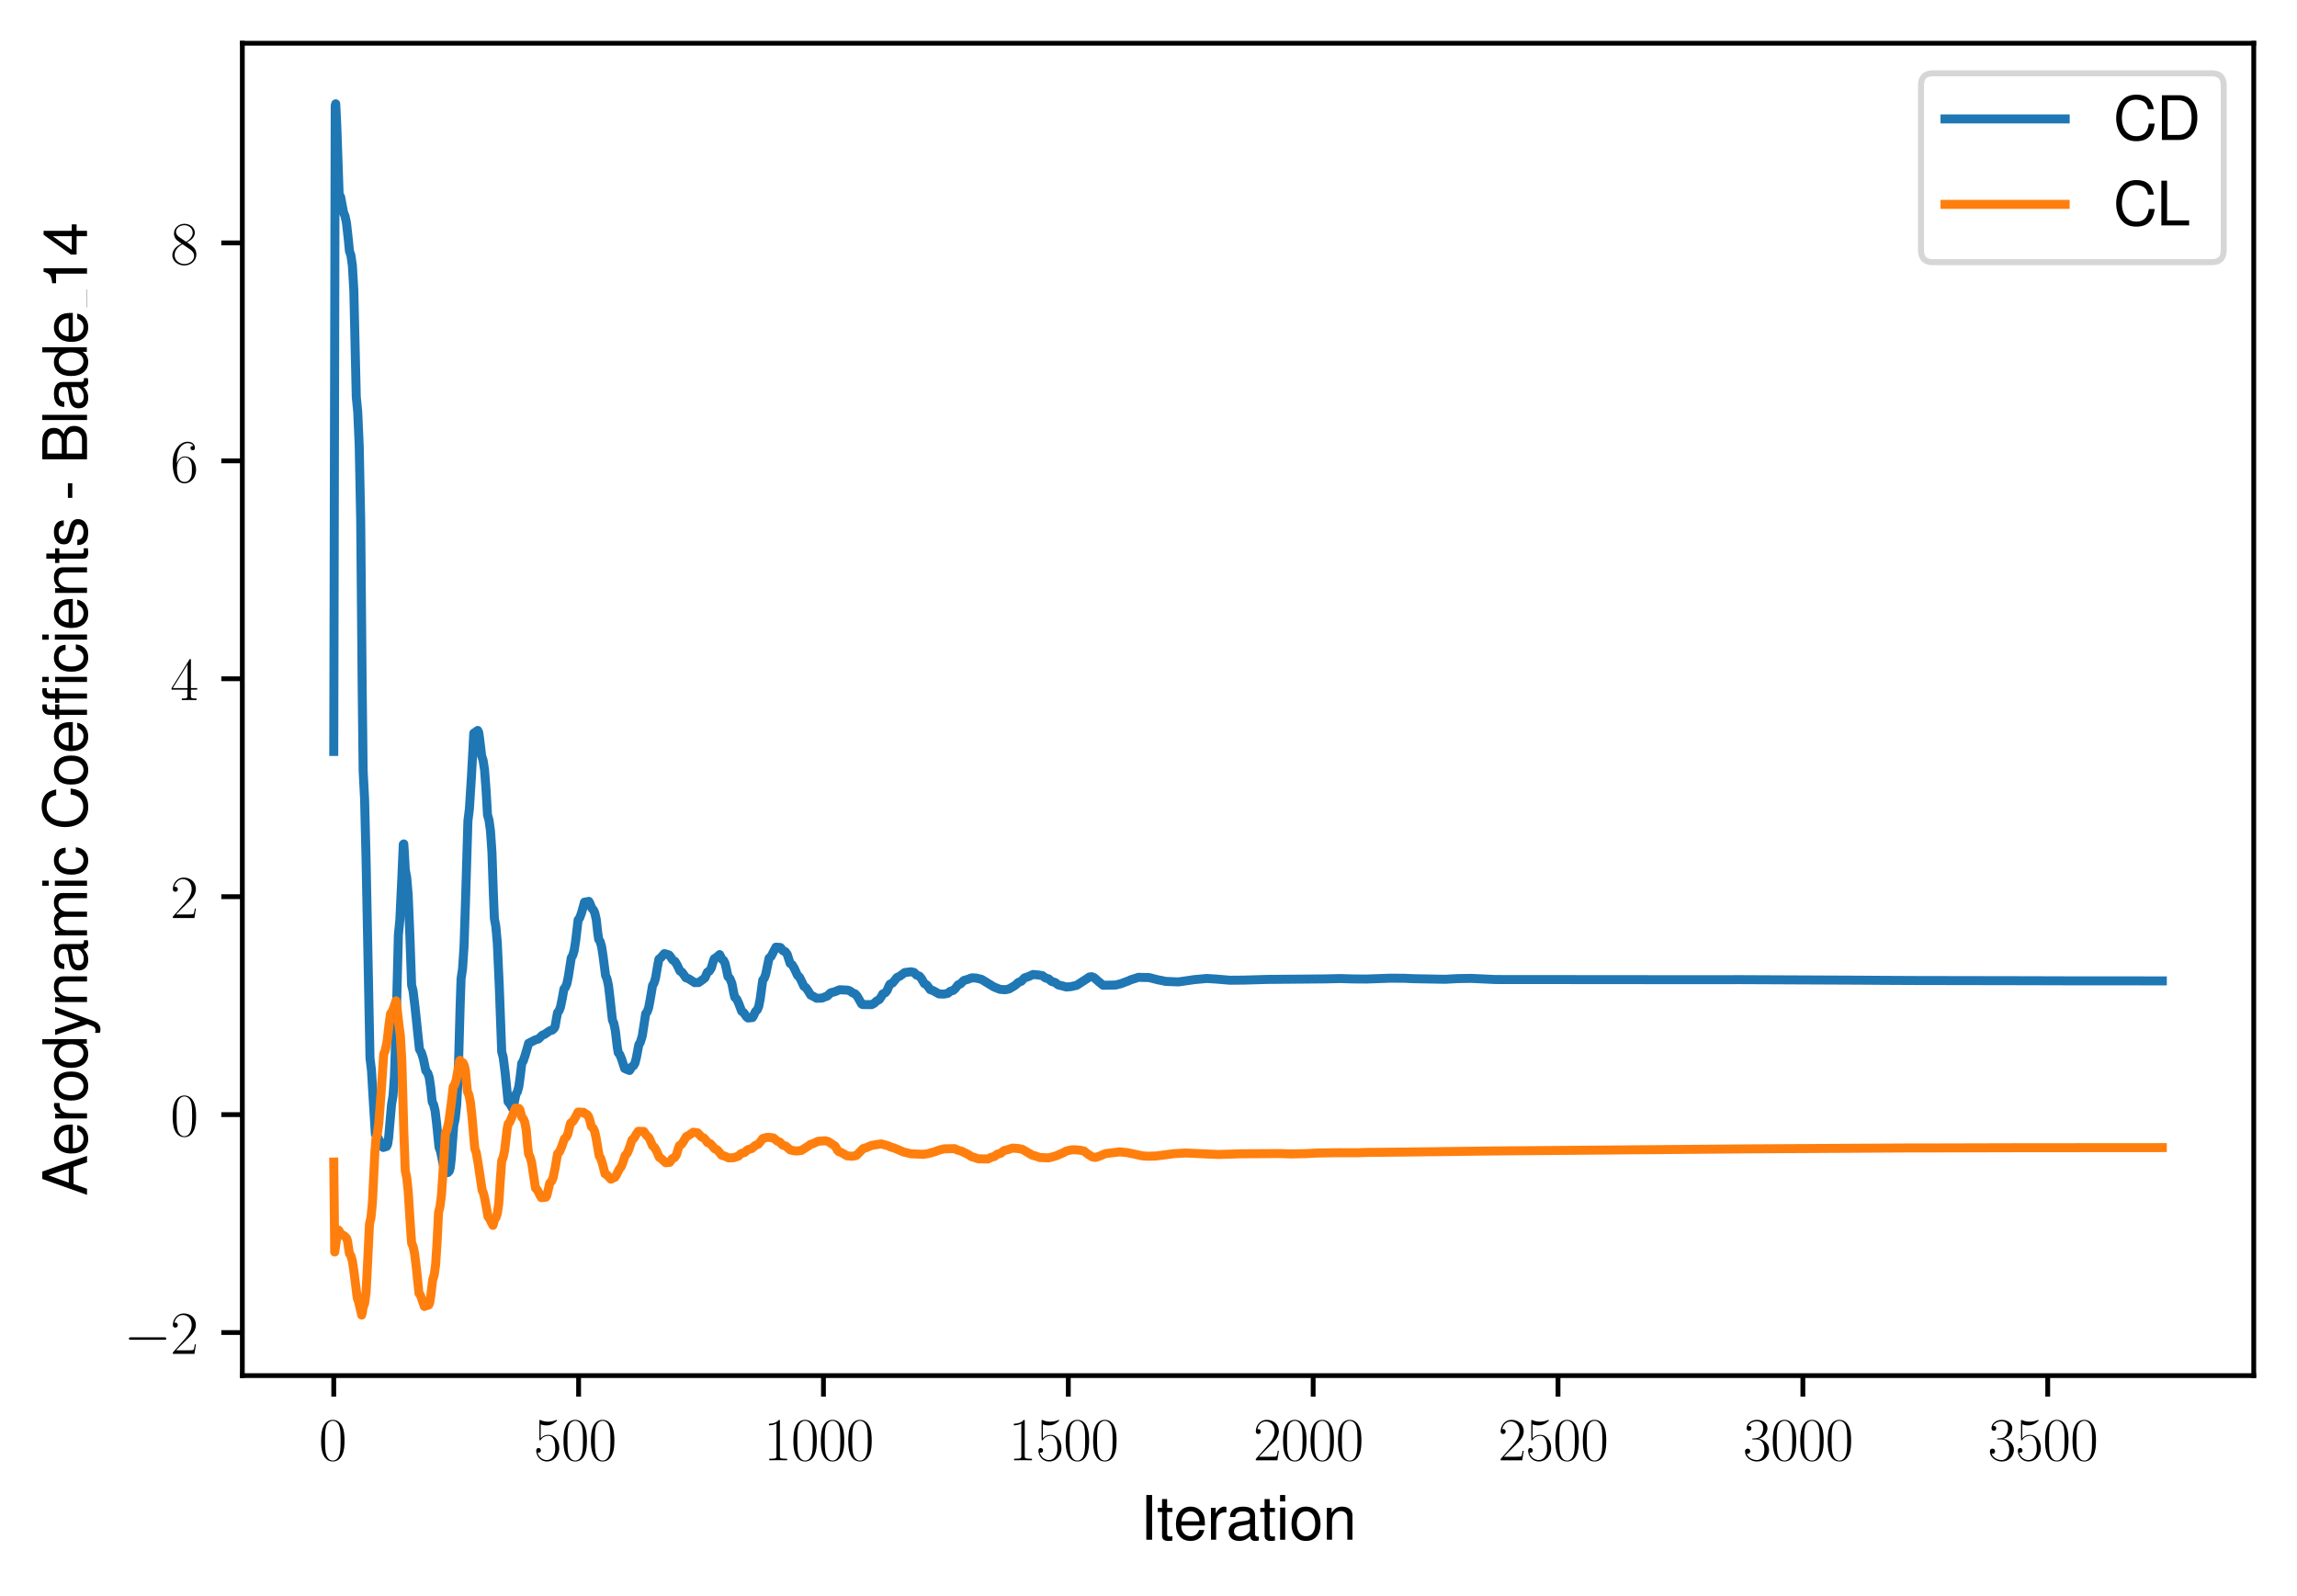 <?xml version="1.0" encoding="utf-8" standalone="no"?>
<!DOCTYPE svg PUBLIC "-//W3C//DTD SVG 1.1//EN"
  "http://www.w3.org/Graphics/SVG/1.1/DTD/svg11.dtd">
<svg xmlns:xlink="http://www.w3.org/1999/xlink" width="382.335pt" height="265.601pt" viewBox="0 0 382.335 265.601" xmlns="http://www.w3.org/2000/svg" version="1.1">
 <defs>
  <style type="text/css">*{stroke-linejoin: round; stroke-linecap: butt}</style>
 </defs>
 <g id="figure_1">
  <g id="patch_1">
   <path d="M 0 265.601 
L 382.335 265.601 
L 382.335 0 
L 0 0 
z
" style="fill: #ffffff"/>
  </g>
  <g id="axes_1">
   <g id="patch_2">
    <path d="M 40.335 228.96 
L 375.135 228.96 
L 375.135 7.2 
L 40.335 7.2 
z
" style="fill: #ffffff"/>
   </g>
   <g id="matplotlib.axis_1">
    <g id="xtick_1">
     <g id="line2d_1">
      <defs>
       <path id="m841165c347" d="M 0 0 
L 0 3.5 
" style="stroke: #000000; stroke-width: 0.8"/>
      </defs>
      <g>
       <use xlink:href="#m841165c347" x="55.553" y="228.96" style="stroke: #000000; stroke-width: 0.8"/>
      </g>
     </g>
     <g id="text_1">
      <!-- $\mathdefault{0}$ -->
      <g transform="translate(53.062 243.058) scale(0.1 -0.1)">
       <defs>
        <path id="CMR17-30" d="M 2688 2038 
C 2688 2430 2682 3099 2413 3613 
C 2176 4063 1798 4224 1466 4224 
C 1158 4224 768 4082 525 3620 
C 269 3137 243 2539 243 2038 
C 243 1671 250 1112 448 623 
C 723 -39 1216 -128 1466 -128 
C 1760 -128 2208 -7 2470 604 
C 2662 1048 2688 1568 2688 2038 
z
M 1466 -26 
C 1056 -26 813 328 723 816 
C 653 1196 653 1749 653 2109 
C 653 2604 653 3015 736 3407 
C 858 3954 1216 4121 1466 4121 
C 1728 4121 2067 3947 2189 3420 
C 2272 3054 2278 2623 2278 2109 
C 2278 1691 2278 1176 2202 797 
C 2067 96 1690 -26 1466 -26 
z
" transform="scale(0.016)"/>
       </defs>
       <use xlink:href="#CMR17-30" transform="scale(0.996)"/>
      </g>
     </g>
    </g>
    <g id="xtick_2">
     <g id="line2d_2">
      <g>
       <use xlink:href="#m841165c347" x="96.309" y="228.96" style="stroke: #000000; stroke-width: 0.8"/>
      </g>
     </g>
     <g id="text_2">
      <!-- $\mathdefault{500}$ -->
      <g transform="translate(88.837 243.058) scale(0.1 -0.1)">
       <defs>
        <path id="CMR17-35" d="M 730 3750 
C 794 3724 1056 3641 1325 3641 
C 1920 3641 2246 3961 2432 4140 
C 2432 4191 2432 4224 2394 4224 
C 2387 4224 2374 4224 2323 4198 
C 2099 4102 1837 4032 1517 4032 
C 1325 4032 1037 4055 723 4191 
C 653 4224 640 4224 634 4224 
C 602 4224 595 4217 595 4090 
L 595 2231 
C 595 2113 595 2080 659 2080 
C 691 2080 704 2093 736 2139 
C 941 2435 1222 2560 1542 2560 
C 1766 2560 2246 2415 2246 1293 
C 2246 1087 2246 716 2054 422 
C 1894 159 1645 25 1370 25 
C 947 25 518 319 403 812 
C 429 806 480 793 506 793 
C 589 793 749 838 749 1036 
C 749 1209 627 1280 506 1280 
C 358 1280 262 1190 262 1011 
C 262 454 704 -128 1382 -128 
C 2042 -128 2669 441 2669 1267 
C 2669 2054 2170 2662 1549 2662 
C 1222 2662 947 2540 730 2304 
L 730 3750 
z
" transform="scale(0.016)"/>
       </defs>
       <use xlink:href="#CMR17-35" transform="scale(0.996)"/>
       <use xlink:href="#CMR17-30" transform="translate(45.69 0) scale(0.996)"/>
       <use xlink:href="#CMR17-30" transform="translate(91.381 0) scale(0.996)"/>
      </g>
     </g>
    </g>
    <g id="xtick_3">
     <g id="line2d_3">
      <g>
       <use xlink:href="#m841165c347" x="137.064" y="228.96" style="stroke: #000000; stroke-width: 0.8"/>
      </g>
     </g>
     <g id="text_3">
      <!-- $\mathdefault{1000}$ -->
      <g transform="translate(127.102 243.058) scale(0.1 -0.1)">
       <defs>
        <path id="CMR17-31" d="M 1702 4083 
C 1702 4217 1696 4224 1606 4224 
C 1357 3927 979 3833 621 3820 
C 602 3820 570 3820 563 3808 
C 557 3795 557 3782 557 3648 
C 755 3648 1088 3686 1344 3839 
L 1344 467 
C 1344 243 1331 166 781 166 
L 589 166 
L 589 0 
C 896 6 1216 12 1523 12 
C 1830 12 2150 6 2458 0 
L 2458 166 
L 2266 166 
C 1715 166 1702 236 1702 467 
L 1702 4083 
z
" transform="scale(0.016)"/>
       </defs>
       <use xlink:href="#CMR17-31" transform="scale(0.996)"/>
       <use xlink:href="#CMR17-30" transform="translate(45.69 0) scale(0.996)"/>
       <use xlink:href="#CMR17-30" transform="translate(91.381 0) scale(0.996)"/>
       <use xlink:href="#CMR17-30" transform="translate(137.071 0) scale(0.996)"/>
      </g>
     </g>
    </g>
    <g id="xtick_4">
     <g id="line2d_4">
      <g>
       <use xlink:href="#m841165c347" x="177.82" y="228.96" style="stroke: #000000; stroke-width: 0.8"/>
      </g>
     </g>
     <g id="text_4">
      <!-- $\mathdefault{1500}$ -->
      <g transform="translate(167.857 243.058) scale(0.1 -0.1)">
       <use xlink:href="#CMR17-31" transform="scale(0.996)"/>
       <use xlink:href="#CMR17-35" transform="translate(45.69 0) scale(0.996)"/>
       <use xlink:href="#CMR17-30" transform="translate(91.381 0) scale(0.996)"/>
       <use xlink:href="#CMR17-30" transform="translate(137.071 0) scale(0.996)"/>
      </g>
     </g>
    </g>
    <g id="xtick_5">
     <g id="line2d_5">
      <g>
       <use xlink:href="#m841165c347" x="218.576" y="228.96" style="stroke: #000000; stroke-width: 0.8"/>
      </g>
     </g>
     <g id="text_5">
      <!-- $\mathdefault{2000}$ -->
      <g transform="translate(208.613 243.058) scale(0.1 -0.1)">
       <defs>
        <path id="CMR17-32" d="M 2669 990 
L 2554 990 
C 2490 537 2438 460 2413 422 
C 2381 371 1920 371 1830 371 
L 602 371 
C 832 620 1280 1073 1824 1596 
C 2214 1966 2669 2400 2669 3033 
C 2669 3788 2067 4224 1395 4224 
C 691 4224 262 3603 262 3027 
C 262 2777 448 2745 525 2745 
C 589 2745 781 2783 781 3007 
C 781 3206 614 3264 525 3264 
C 486 3264 448 3257 422 3244 
C 544 3788 915 4057 1306 4057 
C 1862 4057 2227 3616 2227 3033 
C 2227 2477 1901 1998 1536 1583 
L 262 147 
L 262 0 
L 2515 0 
L 2669 990 
z
" transform="scale(0.016)"/>
       </defs>
       <use xlink:href="#CMR17-32" transform="scale(0.996)"/>
       <use xlink:href="#CMR17-30" transform="translate(45.69 0) scale(0.996)"/>
       <use xlink:href="#CMR17-30" transform="translate(91.381 0) scale(0.996)"/>
       <use xlink:href="#CMR17-30" transform="translate(137.071 0) scale(0.996)"/>
      </g>
     </g>
    </g>
    <g id="xtick_6">
     <g id="line2d_6">
      <g>
       <use xlink:href="#m841165c347" x="259.331" y="228.96" style="stroke: #000000; stroke-width: 0.8"/>
      </g>
     </g>
     <g id="text_6">
      <!-- $\mathdefault{2500}$ -->
      <g transform="translate(249.369 243.058) scale(0.1 -0.1)">
       <use xlink:href="#CMR17-32" transform="scale(0.996)"/>
       <use xlink:href="#CMR17-35" transform="translate(45.69 0) scale(0.996)"/>
       <use xlink:href="#CMR17-30" transform="translate(91.381 0) scale(0.996)"/>
       <use xlink:href="#CMR17-30" transform="translate(137.071 0) scale(0.996)"/>
      </g>
     </g>
    </g>
    <g id="xtick_7">
     <g id="line2d_7">
      <g>
       <use xlink:href="#m841165c347" x="300.087" y="228.96" style="stroke: #000000; stroke-width: 0.8"/>
      </g>
     </g>
     <g id="text_7">
      <!-- $\mathdefault{3000}$ -->
      <g transform="translate(290.125 243.058) scale(0.1 -0.1)">
       <defs>
        <path id="CMR17-33" d="M 1414 2176 
C 1984 2176 2234 1673 2234 1094 
C 2234 322 1824 25 1453 25 
C 1114 25 563 193 390 691 
C 422 678 454 678 486 678 
C 640 678 755 780 755 947 
C 755 1132 614 1216 486 1216 
C 378 1216 211 1164 211 927 
C 211 335 787 -128 1466 -128 
C 2176 -128 2720 432 2720 1087 
C 2720 1718 2208 2176 1600 2246 
C 2086 2347 2554 2776 2554 3353 
C 2554 3856 2048 4224 1472 4224 
C 890 4224 378 3862 378 3347 
C 378 3123 544 3084 627 3084 
C 762 3084 877 3167 877 3334 
C 877 3500 762 3584 627 3584 
C 602 3584 570 3584 544 3571 
C 730 3999 1235 4076 1459 4076 
C 1683 4076 2106 3966 2106 3347 
C 2106 3167 2080 2851 1862 2574 
C 1670 2329 1453 2316 1242 2297 
C 1210 2297 1062 2284 1037 2284 
C 992 2278 966 2272 966 2227 
C 966 2182 973 2176 1101 2176 
L 1414 2176 
z
" transform="scale(0.016)"/>
       </defs>
       <use xlink:href="#CMR17-33" transform="scale(0.996)"/>
       <use xlink:href="#CMR17-30" transform="translate(45.69 0) scale(0.996)"/>
       <use xlink:href="#CMR17-30" transform="translate(91.381 0) scale(0.996)"/>
       <use xlink:href="#CMR17-30" transform="translate(137.071 0) scale(0.996)"/>
      </g>
     </g>
    </g>
    <g id="xtick_8">
     <g id="line2d_8">
      <g>
       <use xlink:href="#m841165c347" x="340.843" y="228.96" style="stroke: #000000; stroke-width: 0.8"/>
      </g>
     </g>
     <g id="text_8">
      <!-- $\mathdefault{3500}$ -->
      <g transform="translate(330.88 243.058) scale(0.1 -0.1)">
       <use xlink:href="#CMR17-33" transform="scale(0.996)"/>
       <use xlink:href="#CMR17-35" transform="translate(45.69 0) scale(0.996)"/>
       <use xlink:href="#CMR17-30" transform="translate(91.381 0) scale(0.996)"/>
       <use xlink:href="#CMR17-30" transform="translate(137.071 0) scale(0.996)"/>
      </g>
     </g>
    </g>
    <g id="text_9">
     <!-- Iteration -->
     <g transform="translate(189.787 256.279) scale(0.1 -0.1)">
      <defs>
       <path id="NimbusSanL-Regu-49" d="M 1242 4672 
L 640 4672 
L 640 0 
L 1242 0 
L 1242 4672 
z
" transform="scale(0.016)"/>
       <path id="NimbusSanL-Regu-74" d="M 1626 3328 
L 1075 3328 
L 1075 4249 
L 544 4249 
L 544 3328 
L 90 3328 
L 90 2892 
L 544 2892 
L 544 402 
C 544 64 774 -128 1190 -128 
C 1318 -128 1446 -116 1626 -84 
L 1626 364 
C 1555 345 1472 339 1370 339 
C 1139 339 1075 402 1075 634 
L 1075 2892 
L 1626 2892 
L 1626 3328 
z
" transform="scale(0.016)"/>
       <path id="NimbusSanL-Regu-65" d="M 3283 1484 
C 3283 1998 3245 2311 3149 2565 
C 2931 3123 2419 3456 1792 3456 
C 858 3456 256 2734 256 1619 
C 256 545 838 -128 1779 -128 
C 2547 -128 3078 307 3213 1018 
L 2675 1018 
C 2528 588 2227 364 1798 364 
C 1459 364 1171 514 992 787 
C 864 974 819 1161 813 1484 
L 3283 1484 
z
M 826 1920 
C 870 2552 1248 2963 1786 2963 
C 2310 2963 2714 2519 2714 1959 
C 2714 1946 2714 1933 2707 1920 
L 826 1920 
z
" transform="scale(0.016)"/>
       <path id="NimbusSanL-Regu-72" d="M 442 3328 
L 442 0 
L 979 0 
L 979 1727 
C 979 2203 1101 2514 1357 2698 
C 1523 2819 1683 2857 2054 2863 
L 2054 3404 
C 1965 3449 1920 3456 1850 3456 
C 1504 3456 1242 3251 934 2750 
L 934 3328 
L 442 3328 
z
" transform="scale(0.016)"/>
       <path id="NimbusSanL-Regu-61" d="M 3424 332 
C 3366 320 3341 320 3309 320 
C 3123 320 3021 415 3021 581 
L 3021 2542 
C 3021 3135 2586 3456 1760 3456 
C 1274 3456 870 3315 646 3065 
C 493 2893 429 2702 416 2370 
L 954 2370 
C 998 2778 1242 2963 1741 2963 
C 2221 2963 2490 2784 2490 2466 
L 2490 2326 
C 2490 2103 2355 2007 1933 1956 
C 1178 1861 1062 1835 858 1753 
C 467 1593 269 1294 269 861 
C 269 256 691 -128 1370 -128 
C 1792 -128 2131 19 2509 364 
C 2547 25 2714 -128 3059 -128 
C 3168 -128 3251 -116 3424 -71 
L 3424 332 
z
M 2490 1071 
C 2490 893 2438 785 2278 638 
C 2061 441 1798 339 1485 339 
C 1069 339 826 536 826 874 
C 826 1224 1062 1402 1632 1485 
C 2195 1562 2310 1587 2490 1670 
L 2490 1071 
z
" transform="scale(0.016)"/>
       <path id="NimbusSanL-Regu-69" d="M 960 3358 
L 429 3358 
L 429 0 
L 960 0 
L 960 3358 
z
M 960 4672 
L 422 4672 
L 422 3999 
L 960 3999 
L 960 4672 
z
" transform="scale(0.016)"/>
       <path id="NimbusSanL-Regu-6f" d="M 1741 3456 
C 800 3456 230 2784 230 1663 
C 230 543 794 -128 1747 -128 
C 2688 -128 3264 543 3264 1638 
C 3264 2791 2707 3456 1741 3456 
z
M 1747 2963 
C 2349 2963 2707 2472 2707 1644 
C 2707 861 2336 364 1747 364 
C 1152 364 787 855 787 1663 
C 787 2466 1152 2963 1747 2963 
z
" transform="scale(0.016)"/>
       <path id="NimbusSanL-Regu-6e" d="M 448 3328 
L 448 0 
L 986 0 
L 986 1835 
C 986 2539 1344 2988 1894 2988 
C 2317 2988 2586 2732 2586 2328 
L 2586 0 
L 3117 0 
L 3117 2539 
C 3117 3097 2701 3456 2054 3456 
C 1555 3456 1235 3263 941 2796 
L 941 3328 
L 448 3328 
z
" transform="scale(0.016)"/>
      </defs>
      <use xlink:href="#NimbusSanL-Regu-49" transform="scale(0.996)"/>
      <use xlink:href="#NimbusSanL-Regu-74" transform="translate(27.695 0) scale(0.996)"/>
      <use xlink:href="#NimbusSanL-Regu-65" transform="translate(55.39 0) scale(0.996)"/>
      <use xlink:href="#NimbusSanL-Regu-72" transform="translate(110.782 0) scale(0.996)"/>
      <use xlink:href="#NimbusSanL-Regu-61" transform="translate(142.961 0) scale(0.996)"/>
      <use xlink:href="#NimbusSanL-Regu-74" transform="translate(198.353 0) scale(0.996)"/>
      <use xlink:href="#NimbusSanL-Regu-69" transform="translate(226.048 0) scale(0.996)"/>
      <use xlink:href="#NimbusSanL-Regu-6f" transform="translate(248.165 0) scale(0.996)"/>
      <use xlink:href="#NimbusSanL-Regu-6e" transform="translate(303.556 0) scale(0.996)"/>
     </g>
    </g>
   </g>
   <g id="matplotlib.axis_2">
    <g id="ytick_1">
     <g id="line2d_9">
      <defs>
       <path id="mbb649a0498" d="M 0 0 
L -3.5 0 
" style="stroke: #000000; stroke-width: 0.8"/>
      </defs>
      <g>
       <use xlink:href="#mbb649a0498" x="40.335" y="221.796" style="stroke: #000000; stroke-width: 0.8"/>
      </g>
     </g>
     <g id="text_10">
      <!-- $\mathdefault{−2}$ -->
      <g transform="translate(20.605 225.345) scale(0.1 -0.1)">
       <defs>
        <path id="CMSY10-0" d="M 4218 1472 
C 4326 1472 4442 1472 4442 1600 
C 4442 1728 4326 1728 4218 1728 
L 755 1728 
C 646 1728 531 1728 531 1600 
C 531 1472 646 1472 755 1472 
L 4218 1472 
z
" transform="scale(0.016)"/>
       </defs>
       <use xlink:href="#CMSY10-0" transform="scale(0.996)"/>
       <use xlink:href="#CMR17-32" transform="translate(77.487 0) scale(0.996)"/>
      </g>
     </g>
    </g>
    <g id="ytick_2">
     <g id="line2d_10">
      <g>
       <use xlink:href="#mbb649a0498" x="40.335" y="185.523" style="stroke: #000000; stroke-width: 0.8"/>
      </g>
     </g>
     <g id="text_11">
      <!-- $\mathdefault{0}$ -->
      <g transform="translate(28.353 189.072) scale(0.1 -0.1)">
       <use xlink:href="#CMR17-30" transform="scale(0.996)"/>
      </g>
     </g>
    </g>
    <g id="ytick_3">
     <g id="line2d_11">
      <g>
       <use xlink:href="#mbb649a0498" x="40.335" y="149.25" style="stroke: #000000; stroke-width: 0.8"/>
      </g>
     </g>
     <g id="text_12">
      <!-- $\mathdefault{2}$ -->
      <g transform="translate(28.353 152.8) scale(0.1 -0.1)">
       <use xlink:href="#CMR17-32" transform="scale(0.996)"/>
      </g>
     </g>
    </g>
    <g id="ytick_4">
     <g id="line2d_12">
      <g>
       <use xlink:href="#mbb649a0498" x="40.335" y="112.978" style="stroke: #000000; stroke-width: 0.8"/>
      </g>
     </g>
     <g id="text_13">
      <!-- $\mathdefault{4}$ -->
      <g transform="translate(28.353 116.527) scale(0.1 -0.1)">
       <defs>
        <path id="CMR17-34" d="M 2150 4147 
C 2150 4281 2144 4288 2029 4288 
L 128 1254 
L 128 1088 
L 1779 1088 
L 1779 460 
C 1779 230 1766 166 1318 166 
L 1197 166 
L 1197 0 
C 1402 12 1747 12 1965 12 
C 2182 12 2528 12 2733 0 
L 2733 166 
L 2611 166 
C 2163 166 2150 230 2150 460 
L 2150 1088 
L 2803 1088 
L 2803 1254 
L 2150 1254 
L 2150 4147 
z
M 1798 3723 
L 1798 1254 
L 256 1254 
L 1798 3723 
z
" transform="scale(0.016)"/>
       </defs>
       <use xlink:href="#CMR17-34" transform="scale(0.996)"/>
      </g>
     </g>
    </g>
    <g id="ytick_5">
     <g id="line2d_13">
      <g>
       <use xlink:href="#mbb649a0498" x="40.335" y="76.705" style="stroke: #000000; stroke-width: 0.8"/>
      </g>
     </g>
     <g id="text_14">
      <!-- $\mathdefault{6}$ -->
      <g transform="translate(28.353 80.254) scale(0.1 -0.1)">
       <defs>
        <path id="CMR17-36" d="M 678 2198 
C 678 3712 1395 4076 1811 4076 
C 1946 4076 2272 4049 2400 3782 
C 2298 3782 2106 3782 2106 3558 
C 2106 3385 2246 3328 2336 3328 
C 2394 3328 2566 3353 2566 3571 
C 2566 3987 2246 4224 1805 4224 
C 1043 4224 243 3411 243 2011 
C 243 257 966 -128 1478 -128 
C 2099 -128 2688 431 2688 1295 
C 2688 2101 2170 2688 1517 2688 
C 1126 2688 838 2430 678 1979 
L 678 2198 
z
M 1478 25 
C 691 25 691 1212 691 1450 
C 691 1914 909 2585 1504 2585 
C 1613 2585 1926 2585 2138 2140 
C 2253 1889 2253 1624 2253 1302 
C 2253 954 2253 696 2118 438 
C 1978 173 1773 25 1478 25 
z
" transform="scale(0.016)"/>
       </defs>
       <use xlink:href="#CMR17-36" transform="scale(0.996)"/>
      </g>
     </g>
    </g>
    <g id="ytick_6">
     <g id="line2d_14">
      <g>
       <use xlink:href="#mbb649a0498" x="40.335" y="40.433" style="stroke: #000000; stroke-width: 0.8"/>
      </g>
     </g>
     <g id="text_15">
      <!-- $\mathdefault{8}$ -->
      <g transform="translate(28.353 43.982) scale(0.1 -0.1)">
       <defs>
        <path id="CMR17-38" d="M 1741 2289 
C 2144 2494 2554 2803 2554 3298 
C 2554 3884 1990 4224 1472 4224 
C 890 4224 378 3800 378 3215 
C 378 3054 416 2777 666 2533 
C 730 2469 998 2276 1171 2154 
C 883 2006 211 1652 211 945 
C 211 282 838 -128 1459 -128 
C 2144 -128 2720 366 2720 1022 
C 2720 1607 2330 1877 2074 2051 
L 1741 2289 
z
M 902 2855 
C 851 2887 595 3086 595 3388 
C 595 3781 998 4076 1459 4076 
C 1965 4076 2336 3716 2336 3298 
C 2336 2700 1670 2359 1638 2359 
C 1632 2359 1626 2359 1574 2398 
L 902 2855 
z
M 2080 1536 
C 2176 1466 2483 1253 2483 861 
C 2483 385 2010 25 1472 25 
C 890 25 448 443 448 951 
C 448 1459 838 1884 1280 2083 
L 2080 1536 
z
" transform="scale(0.016)"/>
       </defs>
       <use xlink:href="#CMR17-38" transform="scale(0.996)"/>
      </g>
     </g>
    </g>
    <g id="text_16">
     <!-- Aerodynamic Coefficients - Blade_14 -->
     <g transform="translate(14.483 199.05) rotate(-90) scale(0.1 -0.1)">
      <defs>
       <path id="NimbusSanL-Regu-41" d="M 3034 1408 
L 3514 0 
L 4179 0 
L 2541 4672 
L 1773 4672 
L 109 0 
L 742 0 
L 1235 1408 
L 3034 1408 
z
M 2867 1907 
L 1382 1907 
L 2150 4032 
L 2867 1907 
z
" transform="scale(0.016)"/>
       <path id="NimbusSanL-Regu-64" d="M 3168 4672 
L 2637 4672 
L 2637 2937 
C 2413 3276 2054 3456 1606 3456 
C 736 3456 166 2759 166 1695 
C 166 568 723 -128 1626 -128 
C 2086 -128 2406 44 2694 460 
L 2694 19 
L 3168 19 
L 3168 4672 
z
M 1696 2956 
C 2272 2956 2637 2447 2637 1651 
C 2637 880 2266 371 1702 371 
C 1114 371 723 887 723 1663 
C 723 2440 1114 2956 1696 2956 
z
" transform="scale(0.016)"/>
       <path id="NimbusSanL-Regu-79" d="M 2483 3328 
L 1555 724 
L 698 3328 
L 128 3328 
L 1261 -29 
L 1056 -558 
C 973 -794 851 -884 627 -884 
C 550 -884 461 -871 346 -845 
L 346 -1325 
C 454 -1383 563 -1408 704 -1408 
C 877 -1408 1062 -1351 1203 -1248 
C 1370 -1127 1466 -986 1568 -718 
L 3059 3328 
L 2483 3328 
z
" transform="scale(0.016)"/>
       <path id="NimbusSanL-Regu-6d" d="M 448 3328 
L 448 0 
L 986 0 
L 986 2089 
C 986 2597 1338 2988 1773 2988 
C 2170 2988 2394 2744 2394 2315 
L 2394 0 
L 2931 0 
L 2931 2109 
C 2931 2597 3283 2988 3718 2988 
C 4109 2988 4339 2738 4339 2315 
L 4339 0 
L 4877 0 
L 4877 2520 
C 4877 3123 4531 3456 3904 3456 
C 3456 3456 3187 3321 2874 2943 
C 2675 3302 2406 3456 1971 3456 
C 1523 3456 1229 3289 941 2886 
L 941 3328 
L 448 3328 
z
" transform="scale(0.016)"/>
       <path id="NimbusSanL-Regu-63" d="M 3014 2237 
C 2989 2561 2918 2771 2790 2956 
C 2560 3270 2157 3456 1690 3456 
C 787 3456 198 2740 198 1632 
C 198 555 774 -128 1683 -128 
C 2483 -128 2989 352 3053 1167 
L 2515 1167 
C 2426 632 2150 364 1696 364 
C 1107 364 755 842 755 1632 
C 755 2466 1101 2963 1683 2963 
C 2131 2963 2413 2701 2477 2237 
L 3014 2237 
z
" transform="scale(0.016)"/>
       <path id="NimbusSanL-Regu-43" d="M 4237 3219 
C 4051 4236 3462 4736 2438 4736 
C 1811 4736 1306 4537 960 4154 
C 538 3696 307 3035 307 2284 
C 307 1522 544 867 986 415 
C 1344 44 1805 -128 2413 -128 
C 3552 -128 4192 485 4333 1712 
L 3718 1712 
C 3667 1394 3603 1178 3507 994 
C 3315 612 2918 396 2419 396 
C 1491 396 902 1134 902 2291 
C 902 3480 1466 4211 2368 4211 
C 2746 4211 3098 4096 3290 3918 
C 3462 3759 3558 3562 3629 3219 
L 4237 3219 
z
" transform="scale(0.016)"/>
       <path id="NimbusSanL-Regu-66" d="M 1651 3328 
L 1094 3328 
L 1094 3860 
C 1094 4087 1222 4204 1466 4204 
C 1510 4204 1530 4204 1651 4198 
L 1651 4639 
C 1530 4665 1459 4672 1350 4672 
C 858 4672 563 4390 563 3905 
L 563 3328 
L 115 3328 
L 115 2892 
L 563 2892 
L 563 0 
L 1094 0 
L 1094 2892 
L 1651 2892 
L 1651 3328 
z
" transform="scale(0.016)"/>
       <path id="NimbusSanL-Regu-2" d="M 1613 3328 
L 1056 3328 
L 1056 3860 
C 1056 4087 1184 4204 1427 4204 
C 1472 4204 1491 4204 1613 4198 
L 1613 4639 
C 1491 4665 1421 4672 1312 4672 
C 819 4672 525 4390 525 3905 
L 525 3328 
L 77 3328 
L 77 2892 
L 525 2892 
L 525 0 
L 1056 0 
L 1056 2892 
L 1613 2892 
L 1613 3328 
z
M 2790 3328 
L 2259 3328 
L 2259 0 
L 2790 0 
L 2790 3328 
z
M 2790 4672 
L 2259 4672 
L 2259 3999 
L 2790 3999 
L 2790 4672 
z
" transform="scale(0.016)"/>
       <path id="NimbusSanL-Regu-73" d="M 2803 2428 
C 2797 3084 2362 3456 1587 3456 
C 806 3456 301 3052 301 2434 
C 301 1912 570 1663 1363 1472 
L 1862 1351 
C 2234 1262 2381 1129 2381 887 
C 2381 574 2067 364 1600 364 
C 1312 364 1069 447 934 587 
C 851 683 813 778 781 1014 
L 218 1014 
C 243 243 678 -128 1555 -128 
C 2400 -128 2938 288 2938 931 
C 2938 1428 2656 1702 1990 1861 
L 1478 1982 
C 1043 2084 858 2224 858 2459 
C 858 2765 1133 2963 1568 2963 
C 1997 2963 2227 2778 2240 2428 
L 2803 2428 
z
" transform="scale(0.016)"/>
       <path id="NimbusSanL-Regu-2d" d="M 1818 1996 
L 294 1996 
L 294 1536 
L 1818 1536 
L 1818 1996 
z
" transform="scale(0.016)"/>
       <path id="NimbusSanL-Regu-42" d="M 506 0 
L 2611 0 
C 3053 0 3379 121 3629 390 
C 3859 632 3987 961 3987 1321 
C 3987 1878 3731 2214 3136 2444 
C 3558 2643 3782 2994 3782 3476 
C 3782 3821 3654 4127 3411 4345 
C 3168 4569 2848 4672 2400 4672 
L 506 4672 
L 506 0 
z
M 1101 2636 
L 1101 4147 
L 2253 4147 
C 2586 4147 2771 4101 2931 3977 
C 3098 3847 3187 3652 3187 3391 
C 3187 3138 3098 2936 2931 2806 
C 2771 2682 2586 2636 2253 2636 
L 1101 2636 
z
M 1101 524 
L 1101 2112 
L 2554 2112 
C 2842 2112 3034 2042 3174 1890 
C 3315 1745 3392 1542 3392 1315 
C 3392 1093 3315 891 3174 746 
C 3034 594 2842 524 2554 524 
L 1101 524 
z
" transform="scale(0.016)"/>
       <path id="NimbusSanL-Regu-6c" d="M 973 4672 
L 435 4672 
L 435 0 
L 973 0 
L 973 4672 
z
" transform="scale(0.016)"/>
       <path id="NimbusSanL-Regu-31" d="M 1658 3232 
L 1658 0 
L 2221 0 
L 2221 4537 
L 1850 4537 
C 1651 3840 1523 3744 653 3635 
L 653 3232 
L 1658 3232 
z
" transform="scale(0.016)"/>
       <path id="NimbusSanL-Regu-34" d="M 2093 1088 
L 2093 0 
L 2656 0 
L 2656 1088 
L 3328 1088 
L 3328 1593 
L 2656 1593 
L 2656 4537 
L 2240 4537 
L 179 1683 
L 179 1088 
L 2093 1088 
z
M 2093 1593 
L 672 1593 
L 2093 3577 
L 2093 1593 
z
" transform="scale(0.016)"/>
      </defs>
      <use xlink:href="#NimbusSanL-Regu-41" transform="scale(0.996)"/>
      <use xlink:href="#NimbusSanL-Regu-65" transform="translate(66.45 0) scale(0.996)"/>
      <use xlink:href="#NimbusSanL-Regu-72" transform="translate(121.842 0) scale(0.996)"/>
      <use xlink:href="#NimbusSanL-Regu-6f" transform="translate(155.017 0) scale(0.996)"/>
      <use xlink:href="#NimbusSanL-Regu-64" transform="translate(210.409 0) scale(0.996)"/>
      <use xlink:href="#NimbusSanL-Regu-79" transform="translate(265.8 0) scale(0.996)"/>
      <use xlink:href="#NimbusSanL-Regu-6e" transform="translate(315.613 0) scale(0.996)"/>
      <use xlink:href="#NimbusSanL-Regu-61" transform="translate(371.005 0) scale(0.996)"/>
      <use xlink:href="#NimbusSanL-Regu-6d" transform="translate(426.397 0) scale(0.996)"/>
      <use xlink:href="#NimbusSanL-Regu-69" transform="translate(509.385 0) scale(0.996)"/>
      <use xlink:href="#NimbusSanL-Regu-63" transform="translate(531.502 0) scale(0.996)"/>
      <use xlink:href="#NimbusSanL-Regu-43" transform="translate(609.01 0) scale(0.996)"/>
      <use xlink:href="#NimbusSanL-Regu-6f" transform="translate(680.94 0) scale(0.996)"/>
      <use xlink:href="#NimbusSanL-Regu-65" transform="translate(736.332 0) scale(0.996)"/>
      <use xlink:href="#NimbusSanL-Regu-66" transform="translate(791.724 0) scale(0.996)"/>
      <use xlink:href="#NimbusSanL-Regu-2" transform="translate(819.419 0) scale(0.996)"/>
      <use xlink:href="#NimbusSanL-Regu-63" transform="translate(869.232 0) scale(0.996)"/>
      <use xlink:href="#NimbusSanL-Regu-69" transform="translate(919.045 0) scale(0.996)"/>
      <use xlink:href="#NimbusSanL-Regu-65" transform="translate(941.162 0) scale(0.996)"/>
      <use xlink:href="#NimbusSanL-Regu-6e" transform="translate(996.554 0) scale(0.996)"/>
      <use xlink:href="#NimbusSanL-Regu-74" transform="translate(1051.945 0) scale(0.996)"/>
      <use xlink:href="#NimbusSanL-Regu-73" transform="translate(1079.641 0) scale(0.996)"/>
      <use xlink:href="#NimbusSanL-Regu-2d" transform="translate(1157.149 0) scale(0.996)"/>
      <use xlink:href="#NimbusSanL-Regu-42" transform="translate(1218.019 0) scale(0.996)"/>
      <use xlink:href="#NimbusSanL-Regu-6c" transform="translate(1284.469 0) scale(0.996)"/>
      <use xlink:href="#NimbusSanL-Regu-61" transform="translate(1306.586 0) scale(0.996)"/>
      <use xlink:href="#NimbusSanL-Regu-64" transform="translate(1361.978 0) scale(0.996)"/>
      <use xlink:href="#NimbusSanL-Regu-65" transform="translate(1417.37 0) scale(0.996)"/>
      <use xlink:href="#NimbusSanL-Regu-31" transform="translate(1508.627 0) scale(0.996)"/>
      <use xlink:href="#NimbusSanL-Regu-34" transform="translate(1564.019 0) scale(0.996)"/>
      <path d="M 1478.739 0 
L 1508.627 0 
L 1508.627 0.399 
L 1478.739 0.399 
L 1478.739 0 
z
"/>
     </g>
    </g>
   </g>
   <g id="line2d_15">
    <path d="M 55.553 125.073 
L 55.797 17.576 
L 55.879 17.28 
L 56.042 20.525 
L 56.45 32.384 
L 56.694 32.766 
L 57.183 35.374 
L 57.428 35.966 
L 57.672 37.115 
L 57.998 40.042 
L 58.161 41.787 
L 58.406 42.483 
L 58.65 44.166 
L 58.895 48.345 
L 59.139 58.973 
L 59.302 66.052 
L 59.547 68.582 
L 59.792 74.226 
L 60.036 86.501 
L 60.281 114.201 
L 60.444 128.244 
L 60.688 133.047 
L 60.933 143.129 
L 61.585 176.108 
L 61.829 178.113 
L 62.155 183.554 
L 62.481 188.796 
L 62.889 189.335 
L 63.786 190.992 
L 64.356 190.81 
L 64.519 190.464 
L 64.682 189.419 
L 65.171 183.858 
L 65.416 182.381 
L 65.66 179.061 
L 65.905 171.482 
L 66.312 155.616 
L 66.557 153.092 
L 66.883 146.225 
L 67.128 140.546 
L 67.209 140.468 
L 67.291 141.644 
L 67.454 144.763 
L 67.698 146.053 
L 67.943 148.953 
L 68.187 154.776 
L 68.513 163.966 
L 68.758 164.939 
L 69.084 167.634 
L 69.817 174.649 
L 70.143 175.2 
L 70.47 176.241 
L 70.877 178.202 
L 71.203 178.615 
L 71.448 179.358 
L 71.692 181.034 
L 71.937 183.396 
L 72.181 183.893 
L 72.426 184.913 
L 72.67 186.953 
L 73.078 190.975 
L 73.322 191.598 
L 73.648 193.194 
L 74.056 195.2 
L 74.545 195.163 
L 74.79 194.901 
L 74.953 194.328 
L 75.116 192.824 
L 75.523 187.297 
L 75.768 186.205 
L 76.012 183.917 
L 76.257 179.409 
L 76.583 167.663 
L 76.746 162.89 
L 76.99 161.257 
L 77.235 157.558 
L 77.48 150.151 
L 77.887 136.615 
L 78.132 134.63 
L 78.458 129.472 
L 78.865 122.033 
L 79.191 121.817 
L 79.517 121.58 
L 79.68 121.903 
L 79.843 123.033 
L 80.169 125.812 
L 80.414 126.566 
L 80.658 128.17 
L 80.903 131.437 
L 81.148 135.659 
L 81.392 136.49 
L 81.637 138.273 
L 81.881 141.785 
L 82.126 148.908 
L 82.289 152.888 
L 82.533 154.204 
L 82.778 156.977 
L 83.104 164.161 
L 83.511 175.078 
L 83.756 175.959 
L 84.082 178.56 
L 84.571 183.376 
L 84.897 183.766 
L 85.305 184.467 
L 85.386 184.413 
L 85.549 183.719 
L 85.875 182.138 
L 86.12 181.716 
L 86.364 180.822 
L 86.609 179.01 
L 86.853 176.959 
L 87.098 176.597 
L 87.424 175.601 
L 87.994 173.64 
L 88.565 173.358 
L 89.136 173.07 
L 89.625 172.932 
L 89.951 172.617 
L 90.277 172.307 
L 90.684 172.136 
L 91.499 171.566 
L 91.907 171.464 
L 92.233 171.168 
L 92.396 170.818 
L 92.641 169.407 
L 92.804 168.545 
L 93.048 168.252 
L 93.293 167.612 
L 93.619 166.025 
L 93.863 164.617 
L 94.108 164.348 
L 94.352 163.749 
L 94.597 162.572 
L 95.086 159.42 
L 95.331 159.008 
L 95.575 158.173 
L 95.82 156.606 
L 96.227 153.108 
L 96.472 152.817 
L 96.798 151.934 
L 97.287 150.163 
L 98.02 150.033 
L 98.183 150.332 
L 98.509 151.171 
L 98.754 151.411 
L 98.999 151.939 
L 99.243 153.02 
L 99.488 155.185 
L 99.651 156.337 
L 99.895 156.724 
L 100.14 157.574 
L 100.384 159.168 
L 100.792 162.351 
L 101.036 162.913 
L 101.281 164.049 
L 101.525 166.089 
L 101.933 169.765 
L 102.177 170.364 
L 102.422 171.538 
L 102.748 174.293 
L 102.911 175.23 
L 103.156 175.509 
L 103.482 176.316 
L 103.971 177.843 
L 104.46 178.057 
L 104.786 178.173 
L 104.949 177.943 
L 105.112 177.603 
L 105.438 177.388 
L 105.682 176.981 
L 105.927 176.038 
L 106.335 173.87 
L 106.579 173.493 
L 106.905 172.427 
L 107.231 170.323 
L 107.476 168.711 
L 107.72 168.41 
L 107.965 167.735 
L 108.209 166.454 
L 108.617 164.027 
L 108.861 163.627 
L 109.106 162.831 
L 109.432 160.915 
L 109.677 159.649 
L 110.003 159.388 
L 110.573 158.731 
L 110.899 158.801 
L 111.388 158.973 
L 111.633 159.285 
L 111.959 159.779 
L 112.366 160.048 
L 112.692 160.593 
L 113.182 161.623 
L 113.508 161.812 
L 113.915 162.369 
L 114.16 162.735 
L 114.649 162.924 
L 115.627 163.55 
L 116.279 163.542 
L 117.013 163.021 
L 117.339 162.748 
L 117.583 162.185 
L 117.746 161.822 
L 118.072 161.629 
L 118.398 161.115 
L 118.724 159.983 
L 118.887 159.574 
L 119.295 159.316 
L 119.784 158.888 
L 119.947 159.185 
L 120.11 159.596 
L 120.436 159.852 
L 120.681 160.339 
L 120.925 161.36 
L 121.17 162.547 
L 121.496 162.878 
L 121.822 163.687 
L 122.148 165.36 
L 122.311 166.003 
L 122.637 166.31 
L 122.963 167.026 
L 123.452 168.317 
L 123.778 168.539 
L 124.267 169.245 
L 124.512 169.441 
L 125.245 169.365 
L 125.408 169.11 
L 125.734 168.386 
L 126.06 168.057 
L 126.305 167.456 
L 126.549 166.174 
L 126.957 163.138 
L 127.201 162.842 
L 127.446 162.204 
L 127.772 160.621 
L 128.017 159.473 
L 128.343 159.199 
L 128.75 158.411 
L 129.158 157.649 
L 129.891 157.704 
L 130.136 157.998 
L 130.299 158.22 
L 130.706 158.4 
L 131.033 158.84 
L 131.277 159.612 
L 131.522 160.36 
L 131.848 160.573 
L 132.174 161.109 
L 132.744 162.341 
L 133.07 162.644 
L 133.396 163.283 
L 133.804 164.159 
L 134.13 164.371 
L 134.456 164.837 
L 134.945 165.628 
L 135.434 165.867 
L 135.923 166.155 
L 136.82 166.128 
L 137.227 165.956 
L 137.716 165.782 
L 138.124 165.36 
L 138.287 165.244 
L 138.939 165.072 
L 139.754 164.74 
L 141.14 164.809 
L 141.547 164.978 
L 141.874 165.238 
L 142.363 165.439 
L 142.689 165.824 
L 143.422 167.107 
L 143.585 167.201 
L 145.052 167.222 
L 145.46 167.019 
L 145.949 166.588 
L 146.357 166.37 
L 146.683 165.906 
L 146.927 165.444 
L 147.335 165.252 
L 147.661 164.856 
L 147.987 164.075 
L 148.15 163.806 
L 148.557 163.616 
L 148.884 163.236 
L 149.291 162.71 
L 149.78 162.473 
L 150.595 161.878 
L 151.655 161.746 
L 152.144 161.861 
L 152.388 162.115 
L 152.552 162.289 
L 153.041 162.481 
L 153.367 162.869 
L 153.856 163.711 
L 154.263 163.942 
L 154.589 164.374 
L 154.834 164.716 
L 155.323 164.888 
L 156.301 165.434 
L 157.116 165.461 
L 157.768 165.33 
L 158.013 165.125 
L 158.176 164.991 
L 158.665 164.844 
L 158.991 164.549 
L 159.48 163.923 
L 159.888 163.752 
L 160.295 163.323 
L 160.458 163.189 
L 161.029 163.027 
L 161.762 162.757 
L 162.496 162.793 
L 162.74 162.855 
L 163.393 163.018 
L 165.43 164.264 
L 166.408 164.662 
L 167.305 164.74 
L 167.957 164.603 
L 168.772 164.13 
L 169.098 163.898 
L 169.506 163.515 
L 169.995 163.324 
L 170.403 162.888 
L 170.566 162.747 
L 171.136 162.572 
L 171.951 162.197 
L 172.766 162.272 
L 173.5 162.388 
L 173.826 162.636 
L 173.989 162.761 
L 174.56 162.937 
L 174.886 163.239 
L 175.049 163.363 
L 175.619 163.525 
L 176.027 163.85 
L 176.19 163.949 
L 176.842 164.099 
L 177.494 164.283 
L 178.309 164.206 
L 178.554 164.149 
L 179.206 164.005 
L 180.836 162.953 
L 181.325 162.618 
L 181.733 162.568 
L 182.14 162.741 
L 182.792 163.321 
L 183.607 163.993 
L 185.727 163.951 
L 185.971 163.881 
L 186.623 163.717 
L 187.194 163.496 
L 187.764 163.288 
L 188.254 163.065 
L 188.906 162.869 
L 189.476 162.67 
L 191.269 162.712 
L 192.737 163.087 
L 193.47 163.224 
L 194.041 163.351 
L 196.16 163.435 
L 197.057 163.306 
L 197.383 163.258 
L 198.768 163.056 
L 200.888 162.861 
L 202.518 162.968 
L 204.719 163.154 
L 207.083 163.133 
L 210.914 163.019 
L 220.695 162.933 
L 223.059 162.875 
L 225.178 162.94 
L 227.379 162.959 
L 231.455 162.814 
L 233.737 162.832 
L 235.367 162.901 
L 240.502 162.998 
L 242.622 162.883 
L 244.904 162.849 
L 248.898 163.037 
L 280.85 163.064 
L 286.312 163.065 
L 289.491 163.056 
L 309.298 163.145 
L 313.618 163.175 
L 318.916 163.202 
L 331.632 163.224 
L 337.664 163.235 
L 343.37 163.252 
L 347.934 163.261 
L 354.618 163.259 
L 359.917 163.268 
L 359.917 163.268 
" clip-path="url(#p513861c6ae)" style="fill: none; stroke: #1f77b4; stroke-width: 1.5; stroke-linecap: square"/>
   </g>
   <g id="line2d_16">
    <path d="M 55.553 193.422 
L 55.716 208.387 
L 56.205 204.959 
L 56.368 204.753 
L 56.776 205.427 
L 57.346 205.734 
L 57.672 206.073 
L 57.835 206.507 
L 57.998 207.591 
L 58.161 208.645 
L 58.406 209.02 
L 58.65 209.867 
L 58.895 211.49 
L 59.465 216.042 
L 59.71 216.756 
L 60.199 218.88 
L 60.281 218.584 
L 60.444 217.608 
L 60.688 216.948 
L 60.933 215.138 
L 61.177 210.427 
L 61.503 203.722 
L 61.748 202.656 
L 61.992 200.142 
L 62.4 191.768 
L 62.563 189.604 
L 62.807 188.766 
L 63.052 186.932 
L 63.46 181.58 
L 63.867 175.42 
L 64.112 174.905 
L 64.438 173.302 
L 64.764 170.463 
L 65.008 168.717 
L 65.253 168.45 
L 65.579 167.601 
L 65.905 166.581 
L 65.986 166.782 
L 66.394 170.561 
L 66.638 172.342 
L 66.883 176.472 
L 67.209 188.197 
L 67.454 194.856 
L 67.698 195.967 
L 67.943 198.247 
L 68.269 203.413 
L 68.513 206.905 
L 68.758 207.474 
L 69.002 208.611 
L 69.328 211.247 
L 69.736 215.264 
L 69.98 215.587 
L 70.307 216.505 
L 70.633 217.452 
L 71.366 217.205 
L 71.529 216.791 
L 71.692 215.754 
L 72.018 213.025 
L 72.263 212.248 
L 72.507 210.544 
L 72.752 206.782 
L 72.996 201.805 
L 73.241 200.821 
L 73.485 198.88 
L 73.811 193.941 
L 74.138 188.65 
L 74.382 188.116 
L 74.708 186.677 
L 75.116 183.657 
L 75.442 180.868 
L 75.686 180.514 
L 75.931 179.768 
L 76.257 177.941 
L 76.501 176.584 
L 76.583 176.493 
L 76.746 176.699 
L 77.072 176.912 
L 77.316 177.422 
L 77.48 178.28 
L 77.643 180.107 
L 77.806 181.693 
L 78.05 182.242 
L 78.295 183.425 
L 78.539 185.625 
L 79.028 191.167 
L 79.273 191.861 
L 79.599 193.752 
L 80.251 198.094 
L 80.495 198.676 
L 80.74 199.778 
L 81.229 202.515 
L 81.474 202.827 
L 82.044 203.958 
L 82.126 203.723 
L 82.289 203.021 
L 82.533 202.718 
L 82.778 201.996 
L 83.022 200.282 
L 83.267 196.495 
L 83.511 193.188 
L 83.756 192.632 
L 84 191.452 
L 84.408 187.973 
L 84.571 187.077 
L 84.816 186.821 
L 85.142 186.08 
L 85.794 184.438 
L 86.364 184.488 
L 86.527 184.692 
L 86.69 185.29 
L 86.853 185.941 
L 87.098 186.195 
L 87.342 186.772 
L 87.587 188.035 
L 87.831 190.736 
L 87.994 192.13 
L 88.239 192.584 
L 88.484 193.491 
L 88.81 195.615 
L 89.136 197.763 
L 89.462 198.08 
L 89.869 198.921 
L 90.114 199.347 
L 90.847 199.272 
L 91.01 199.032 
L 91.255 198.048 
L 91.499 196.94 
L 91.826 196.589 
L 92.07 195.996 
L 92.396 194.437 
L 92.804 192.039 
L 93.13 191.704 
L 93.456 190.939 
L 93.945 189.553 
L 94.271 189.256 
L 94.515 188.744 
L 94.841 187.378 
L 95.004 186.903 
L 95.331 186.689 
L 95.657 186.19 
L 96.227 185.103 
L 97.124 185.136 
L 97.287 185.323 
L 97.694 185.49 
L 97.939 185.794 
L 98.183 186.499 
L 98.428 187.495 
L 98.754 187.811 
L 98.999 188.386 
L 99.243 189.517 
L 99.732 192.391 
L 99.977 192.758 
L 100.303 193.786 
L 100.71 195.38 
L 101.036 195.57 
L 101.688 196.266 
L 101.933 196.139 
L 102.34 195.959 
L 102.585 195.605 
L 103.074 194.592 
L 103.4 194.205 
L 103.645 193.576 
L 104.052 192.325 
L 104.378 191.997 
L 104.704 191.233 
L 105.193 189.728 
L 105.519 189.458 
L 105.927 188.753 
L 106.253 188.294 
L 107.15 188.322 
L 107.639 189.012 
L 107.965 189.29 
L 108.209 189.753 
L 108.617 190.719 
L 108.943 190.976 
L 109.269 191.556 
L 109.758 192.654 
L 110.084 192.859 
L 110.818 193.532 
L 111.47 193.468 
L 111.714 193.127 
L 111.877 192.869 
L 112.285 192.661 
L 112.611 192.164 
L 112.937 191.052 
L 113.1 190.661 
L 113.426 190.472 
L 113.752 190.01 
L 114.241 189.174 
L 114.649 188.975 
L 115.382 188.457 
L 116.116 188.554 
L 116.36 188.799 
L 116.768 189.245 
L 117.176 189.421 
L 117.502 189.8 
L 117.746 190.161 
L 118.235 190.365 
L 118.561 190.725 
L 118.969 191.215 
L 119.376 191.391 
L 119.784 191.857 
L 120.11 192.275 
L 120.599 192.422 
L 121.333 192.733 
L 122.148 192.687 
L 122.392 192.593 
L 122.881 192.449 
L 123.207 192.135 
L 123.37 191.999 
L 123.941 191.822 
L 124.349 191.454 
L 124.512 191.339 
L 125.082 191.19 
L 125.408 190.927 
L 125.734 190.651 
L 126.223 190.441 
L 126.549 190.049 
L 126.957 189.505 
L 127.609 189.318 
L 128.017 189.3 
L 128.75 189.41 
L 128.995 189.614 
L 129.321 189.892 
L 129.81 190.101 
L 130.136 190.463 
L 130.299 190.608 
L 130.788 190.753 
L 131.196 191.111 
L 131.522 191.396 
L 132.255 191.552 
L 132.744 191.574 
L 133.396 191.48 
L 134.701 190.652 
L 134.864 190.502 
L 135.434 190.312 
L 136.168 189.962 
L 137.39 189.874 
L 137.879 190.018 
L 138.613 190.503 
L 139.021 190.788 
L 139.428 191.485 
L 139.591 191.67 
L 140.08 191.849 
L 140.977 192.374 
L 141.874 192.46 
L 142.526 192.327 
L 142.852 192.015 
L 143.667 191.181 
L 144.237 191.01 
L 145.052 190.653 
L 146.683 190.391 
L 147.905 190.732 
L 148.231 190.91 
L 148.802 191.071 
L 149.536 191.376 
L 150.106 191.619 
L 150.432 191.76 
L 151.084 191.907 
L 151.655 192.044 
L 153.693 192.134 
L 154.589 191.99 
L 154.997 191.867 
L 155.649 191.686 
L 156.138 191.488 
L 156.79 191.307 
L 157.198 191.216 
L 158.909 191.186 
L 159.235 191.359 
L 159.48 191.453 
L 160.051 191.615 
L 160.784 191.971 
L 161.273 192.225 
L 161.681 192.508 
L 162.251 192.674 
L 162.822 192.88 
L 164.452 192.907 
L 164.778 192.733 
L 164.941 192.635 
L 165.512 192.491 
L 165.838 192.226 
L 166.001 192.111 
L 166.571 191.956 
L 166.979 191.618 
L 167.142 191.51 
L 167.794 191.341 
L 168.528 191.096 
L 169.506 191.169 
L 170.158 191.295 
L 171.625 192.154 
L 171.788 192.267 
L 172.359 192.409 
L 173.092 192.667 
L 174.56 192.723 
L 175.782 192.389 
L 176.516 192.072 
L 177.005 191.858 
L 177.494 191.581 
L 178.309 191.402 
L 178.88 191.372 
L 179.776 191.448 
L 180.428 191.59 
L 181.081 192.102 
L 181.814 192.565 
L 182.303 192.647 
L 182.874 192.484 
L 184.015 192.016 
L 186.379 191.723 
L 187.683 191.86 
L 190.128 192.382 
L 191.025 192.452 
L 192.411 192.411 
L 193.959 192.212 
L 195.427 192.022 
L 197.383 191.912 
L 200.073 192.037 
L 202.763 192.156 
L 206.675 192.041 
L 213.115 192.004 
L 214.826 192.067 
L 217.353 192.013 
L 219.228 191.916 
L 222.896 191.86 
L 225.912 191.869 
L 227.542 191.814 
L 233.329 191.76 
L 238.872 191.695 
L 247.92 191.579 
L 291.692 191.219 
L 317.368 191.073 
L 321.362 191.071 
L 336.115 191.032 
L 358.612 191.016 
L 359.917 191.014 
L 359.917 191.014 
" clip-path="url(#p513861c6ae)" style="fill: none; stroke: #ff7f0e; stroke-width: 1.5; stroke-linecap: square"/>
   </g>
   <g id="patch_3">
    <path d="M 40.335 228.96 
L 40.335 7.2 
" style="fill: none; stroke: #000000; stroke-width: 0.8; stroke-linejoin: miter; stroke-linecap: square"/>
   </g>
   <g id="patch_4">
    <path d="M 375.135 228.96 
L 375.135 7.2 
" style="fill: none; stroke: #000000; stroke-width: 0.8; stroke-linejoin: miter; stroke-linecap: square"/>
   </g>
   <g id="patch_5">
    <path d="M 40.335 228.96 
L 375.135 228.96 
" style="fill: none; stroke: #000000; stroke-width: 0.8; stroke-linejoin: miter; stroke-linecap: square"/>
   </g>
   <g id="patch_6">
    <path d="M 40.335 7.2 
L 375.135 7.2 
" style="fill: none; stroke: #000000; stroke-width: 0.8; stroke-linejoin: miter; stroke-linecap: square"/>
   </g>
   <g id="legend_1">
    <g id="patch_7">
     <path d="M 321.749 43.641 
L 368.135 43.641 
Q 370.135 43.641 370.135 41.641 
L 370.135 14.2 
Q 370.135 12.2 368.135 12.2 
L 321.749 12.2 
Q 319.749 12.2 319.749 14.2 
L 319.749 41.641 
Q 319.749 43.641 321.749 43.641 
z
" style="fill: #ffffff; opacity: 0.8; stroke: #cccccc; stroke-linejoin: miter"/>
    </g>
    <g id="line2d_17">
     <path d="M 323.749 19.798 
L 333.749 19.798 
L 343.749 19.798 
" style="fill: none; stroke: #1f77b4; stroke-width: 1.5; stroke-linecap: square"/>
    </g>
    <g id="text_17">
     <!-- CD -->
     <g transform="translate(351.749 23.298) scale(0.1 -0.1)">
      <defs>
       <path id="NimbusSanL-Regu-44" d="M 570 0 
L 2368 0 
C 3546 0 4269 883 4269 2339 
C 4269 3788 3552 4672 2368 4672 
L 570 4672 
L 570 0 
z
M 1165 524 
L 1165 4147 
L 2266 4147 
C 3187 4147 3674 3525 3674 2332 
C 3674 1153 3187 524 2266 524 
L 1165 524 
z
" transform="scale(0.016)"/>
      </defs>
      <use xlink:href="#NimbusSanL-Regu-43" transform="scale(0.996)"/>
      <use xlink:href="#NimbusSanL-Regu-44" transform="translate(71.93 0) scale(0.996)"/>
     </g>
    </g>
    <g id="line2d_18">
     <path d="M 323.749 34.019 
L 333.749 34.019 
L 343.749 34.019 
" style="fill: none; stroke: #ff7f0e; stroke-width: 1.5; stroke-linecap: square"/>
    </g>
    <g id="text_18">
     <!-- CL -->
     <g transform="translate(351.749 37.519) scale(0.1 -0.1)">
      <defs>
       <path id="NimbusSanL-Regu-4c" d="M 1107 4672 
L 512 4672 
L 512 0 
L 3411 0 
L 3411 524 
L 1107 524 
L 1107 4672 
z
" transform="scale(0.016)"/>
      </defs>
      <use xlink:href="#NimbusSanL-Regu-43" transform="scale(0.996)"/>
      <use xlink:href="#NimbusSanL-Regu-4c" transform="translate(71.93 0) scale(0.996)"/>
     </g>
    </g>
   </g>
  </g>
 </g>
 <defs>
  <clipPath id="p513861c6ae">
   <rect x="40.335" y="7.2" width="334.8" height="221.76"/>
  </clipPath>
 </defs>
</svg>
